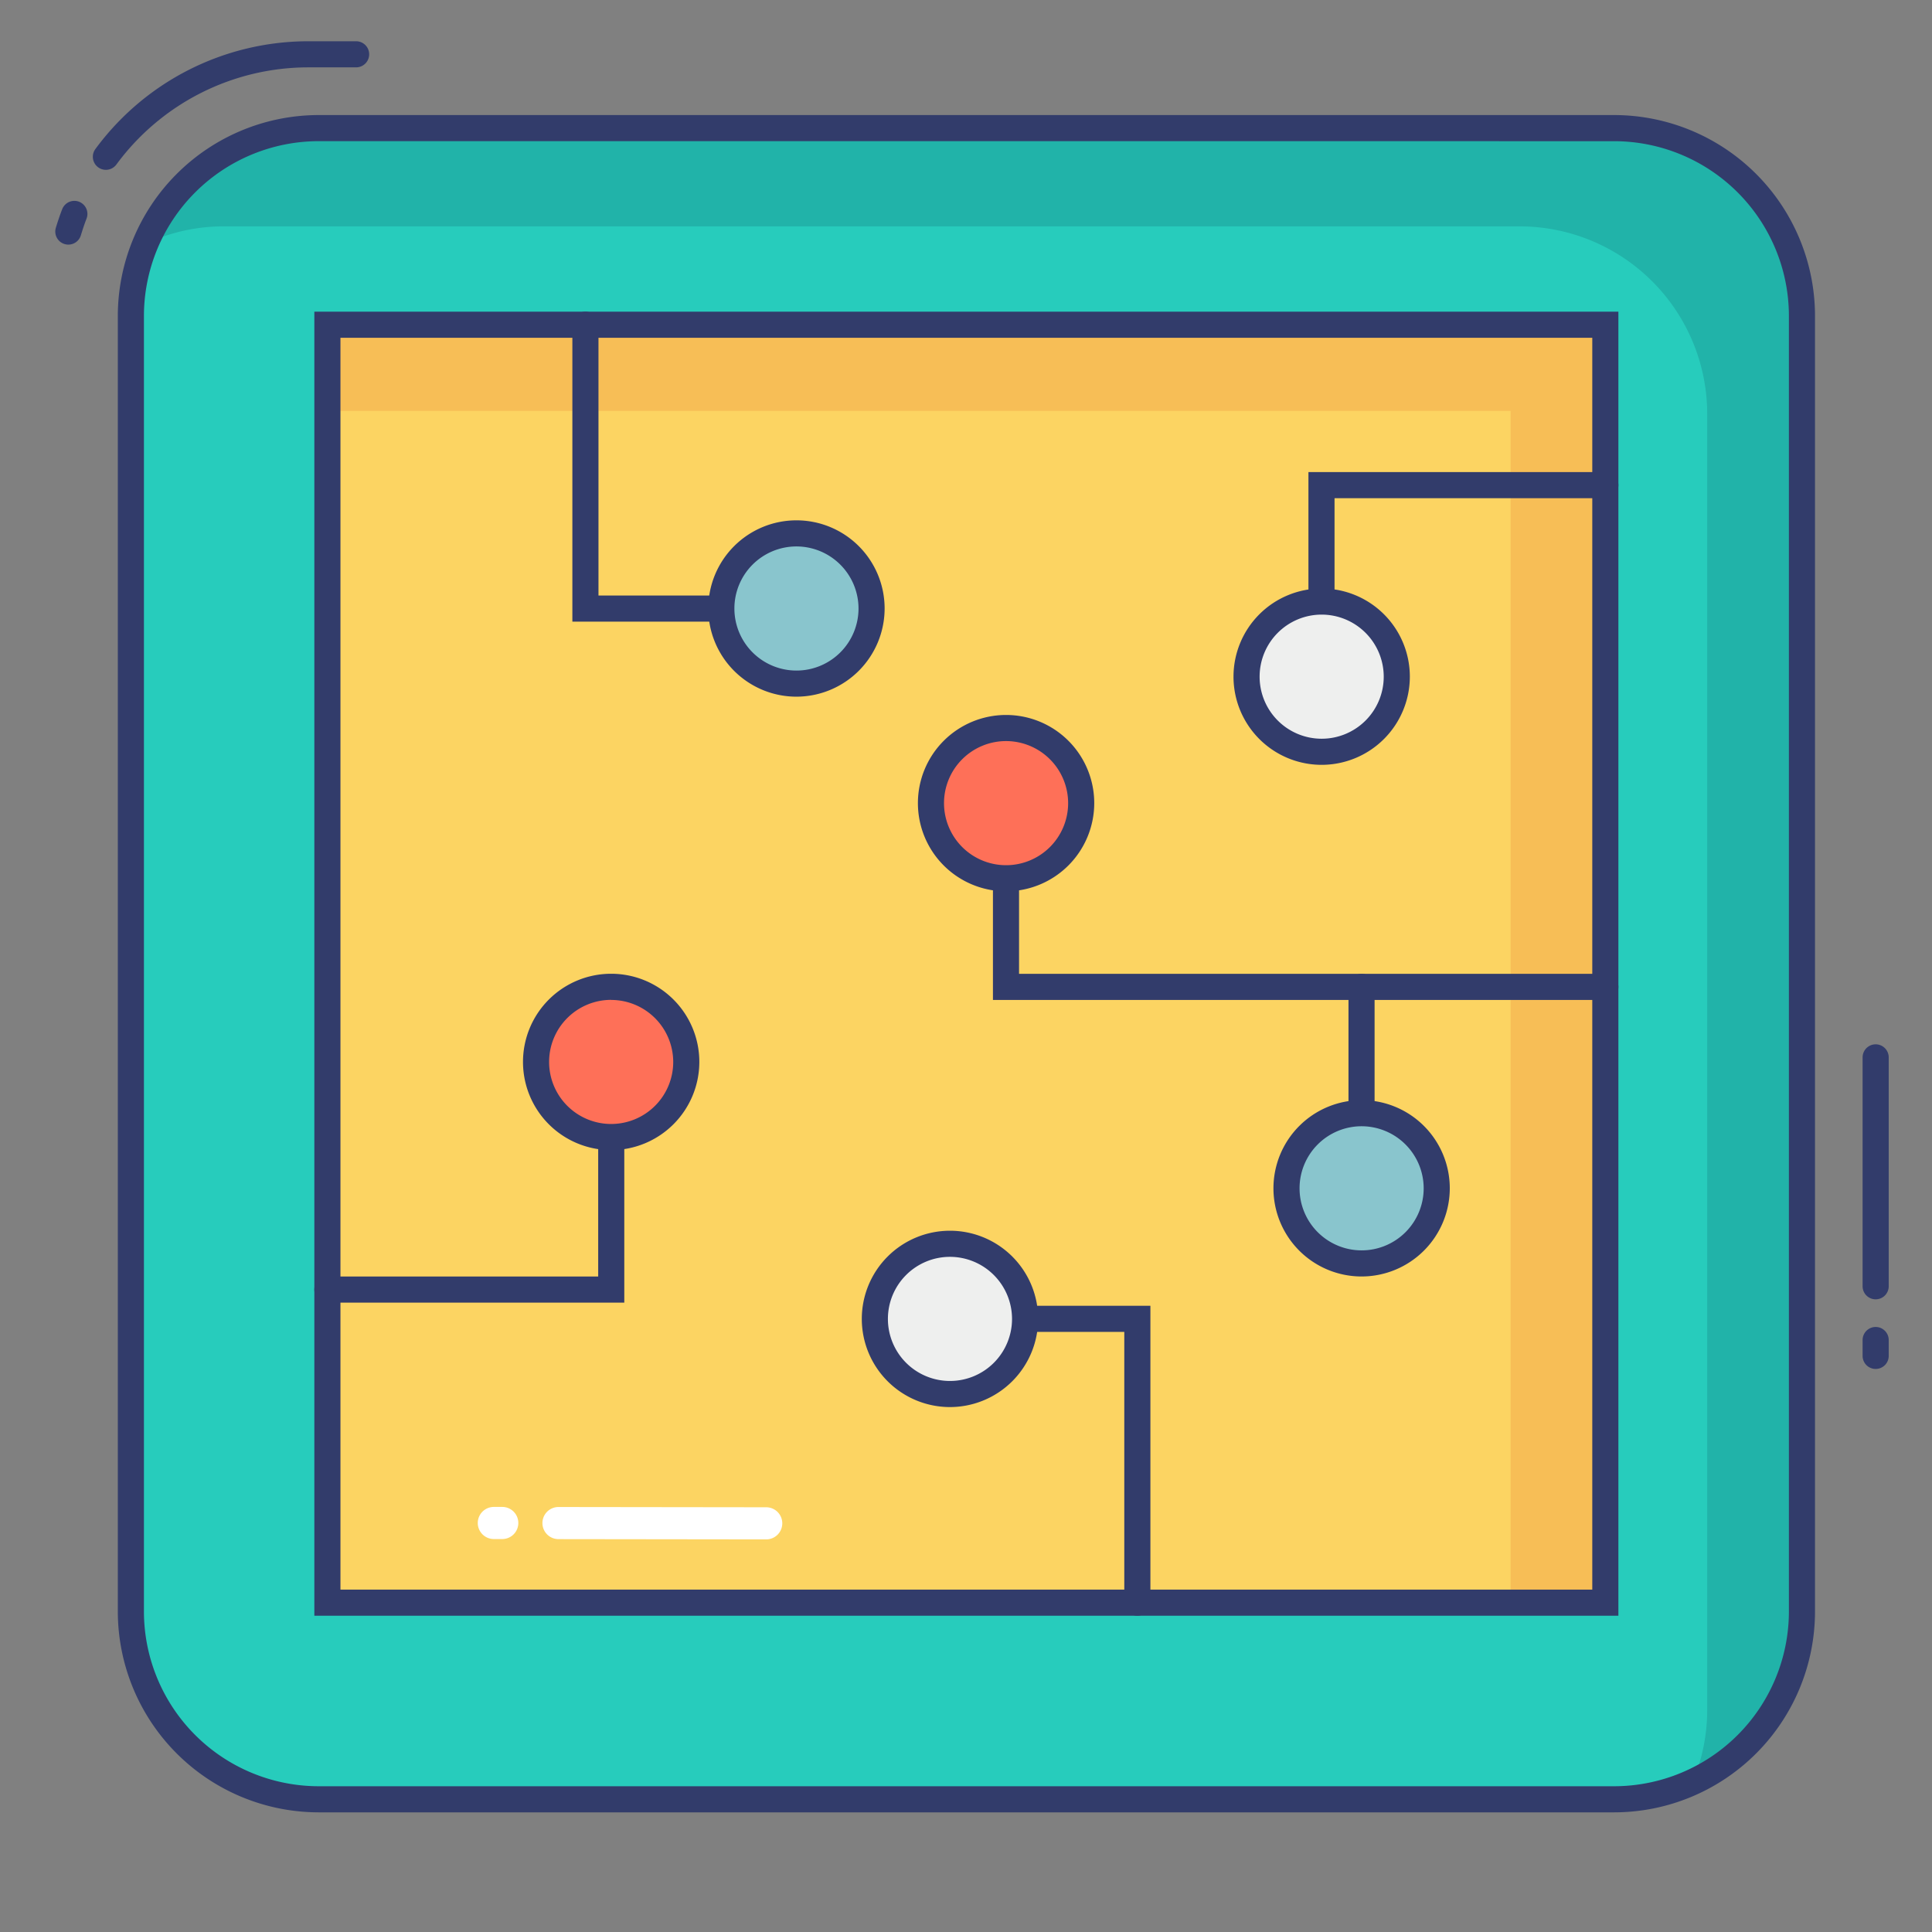 <svg id="color_line" height="512" viewBox="0 0 74 74" width="512" xmlns="http://www.w3.org/2000/svg" data-name="color line"><rect x="0" y="0" width="74" height="74" fill="#808080" stroke="none"/><rect fill="#27ccbc" height="64.009" rx="7.188" width="64.009" x="5.009" y="4.907"/><path d="m69.02 12.09v49.64a7.18 7.18 0 0 1 -4.19 6.53 7.1 7.1 0 0 0 .56-2.77v-49.63a7.191 7.191 0 0 0 -7.19-7.19h-49.63a7.013 7.013 0 0 0 -3 .67 7.169 7.169 0 0 1 6.63-4.43h49.63a7.189 7.189 0 0 1 7.19 7.18z" fill="#21b3a9"/><path d="m12.539 12.438h48.948v48.948h-48.948z" fill="#fcd462" transform="matrix(0 -1 1 0 .102 73.925)"/><path d="m61.49 12.44v48.95h-3.63v-45.65h-45.32v-3.3z" fill="#f7be56"/><path d="m27.628 23.81h-5.705v-11.372a.5.5 0 0 1 1 0v10.372h4.705a.5.5 0 0 1 0 1z" fill="#323c6b"/><path d="m50.616 23.543a.5.5 0 0 1 -.5-.5v-4.961h11.372a.5.5 0 0 1 0 1h-10.372v3.961a.5.5 0 0 1 -.5.5z" fill="#323c6b"/><path d="m43.563 61.886a.5.5 0 0 1 -.5-.5v-10.372h-3.8a.5.5 0 0 1 0-1h4.8v11.372a.5.5 0 0 1 -.5.5z" fill="#323c6b"/><path d="m23.912 49.894h-11.372a.5.5 0 1 1 0-1h10.372v-5.346a.5.5 0 0 1 1 0z" fill="#323c6b"/><path d="m61.488 38.3h-23.456v-4.664a.5.5 0 0 1 1 0v3.664h22.456a.5.5 0 0 1 0 1z" fill="#323c6b"/><path d="m52.15 43.135a.5.5 0 0 1 -.5-.5v-4.835a.5.5 0 0 1 1 0v4.838a.5.5 0 0 1 -.5.497z" fill="#323c6b"/><circle cx="50.618" cy="25.918" fill="#eeefee" r="2.877"/><path d="m50.619 29.295a3.377 3.377 0 1 1 3.381-3.377 3.381 3.381 0 0 1 -3.381 3.377zm0-5.754a2.377 2.377 0 1 0 2.381 2.377 2.38 2.38 0 0 0 -2.381-2.377z" fill="#323c6b"/><circle cx="30.507" cy="23.307" fill="#89c5cd" r="2.877"/><path d="m30.506 26.684a3.377 3.377 0 1 1 3.377-3.377 3.381 3.381 0 0 1 -3.377 3.377zm0-5.754a2.377 2.377 0 1 0 2.377 2.377 2.38 2.38 0 0 0 -2.377-2.377z" fill="#323c6b"/><circle cx="38.535" cy="30.762" fill="#fe7058" r="2.877"/><path d="m38.535 34.139a3.377 3.377 0 1 1 3.377-3.377 3.381 3.381 0 0 1 -3.377 3.377zm0-5.754a2.377 2.377 0 1 0 2.377 2.377 2.38 2.38 0 0 0 -2.377-2.377z" fill="#323c6b"/><circle cx="52.153" cy="45.515" fill="#89c5cd" r="2.877"/><path d="m52.153 48.892a3.377 3.377 0 1 1 3.377-3.377 3.381 3.381 0 0 1 -3.377 3.377zm0-5.754a2.377 2.377 0 1 0 2.377 2.377 2.38 2.38 0 0 0 -2.377-2.377z" fill="#323c6b"/><circle cx="36.386" cy="50.517" fill="#eeefee" r="2.877"/><path d="m36.386 53.894a3.377 3.377 0 1 1 3.377-3.377 3.381 3.381 0 0 1 -3.377 3.377zm0-5.754a2.377 2.377 0 1 0 2.377 2.377 2.38 2.38 0 0 0 -2.377-2.377z" fill="#323c6b"/><circle cx="23.409" cy="40.674" fill="#fe7058" r="2.877"/><g fill="#323c6b"><path d="m23.409 44.051a3.377 3.377 0 1 1 3.377-3.377 3.381 3.381 0 0 1 -3.377 3.377zm0-5.754a2.377 2.377 0 1 0 2.377 2.377 2.38 2.38 0 0 0 -2.377-2.374z"/><path d="m71.842 52.434a.5.5 0 0 1 -.5-.5v-.608a.5.5 0 0 1 1 0v.608a.5.5 0 0 1 -.5.5z"/><path d="m2.618 9.369a.5.5 0 0 1 -.478-.648c.073-.236.149-.471.239-.7a.5.5 0 1 1 .932.362c-.081.208-.149.42-.215.634a.5.5 0 0 1 -.478.352z"/><path d="m4.056 6.505a.5.5 0 0 1 -.4-.8 10.132 10.132 0 0 1 8.121-4.125h1.863a.5.5 0 0 1 0 1h-1.866a9.129 9.129 0 0 0 -7.315 3.72.5.5 0 0 1 -.403.205z"/><path d="m71.842 49.767a.5.5 0 0 1 -.5-.5v-8.767a.5.5 0 0 1 1 0v8.766a.5.5 0 0 1 -.5.501z"/><path d="m61.988 61.886h-49.948v-49.948h49.948zm-48.948-1h47.948v-47.948h-47.948z"/><path d="m61.831 69.417h-49.631a7.7 7.7 0 0 1 -7.687-7.687v-49.635a7.7 7.7 0 0 1 7.687-7.688h49.631a7.7 7.7 0 0 1 7.688 7.687v49.635a7.7 7.7 0 0 1 -7.688 7.688zm-49.631-64.01a6.7 6.7 0 0 0 -6.687 6.687v49.635a6.7 6.7 0 0 0 6.687 6.688h49.631a6.7 6.7 0 0 0 6.688-6.687v-49.635a6.7 6.7 0 0 0 -6.687-6.687z"/></g><path d="m20.776 58.336a.615.615 0 0 1 .616-.614l7.956.01a.615.615 0 1 1 0 1.23l-7.956-.01a.615.615 0 0 1 -.616-.616z" fill="#fff"/><path d="m18.3 58.333a.615.615 0 0 1 .616-.614h.322a.615.615 0 1 1 0 1.23h-.322a.615.615 0 0 1 -.616-.616z" fill="#fff"/></svg>